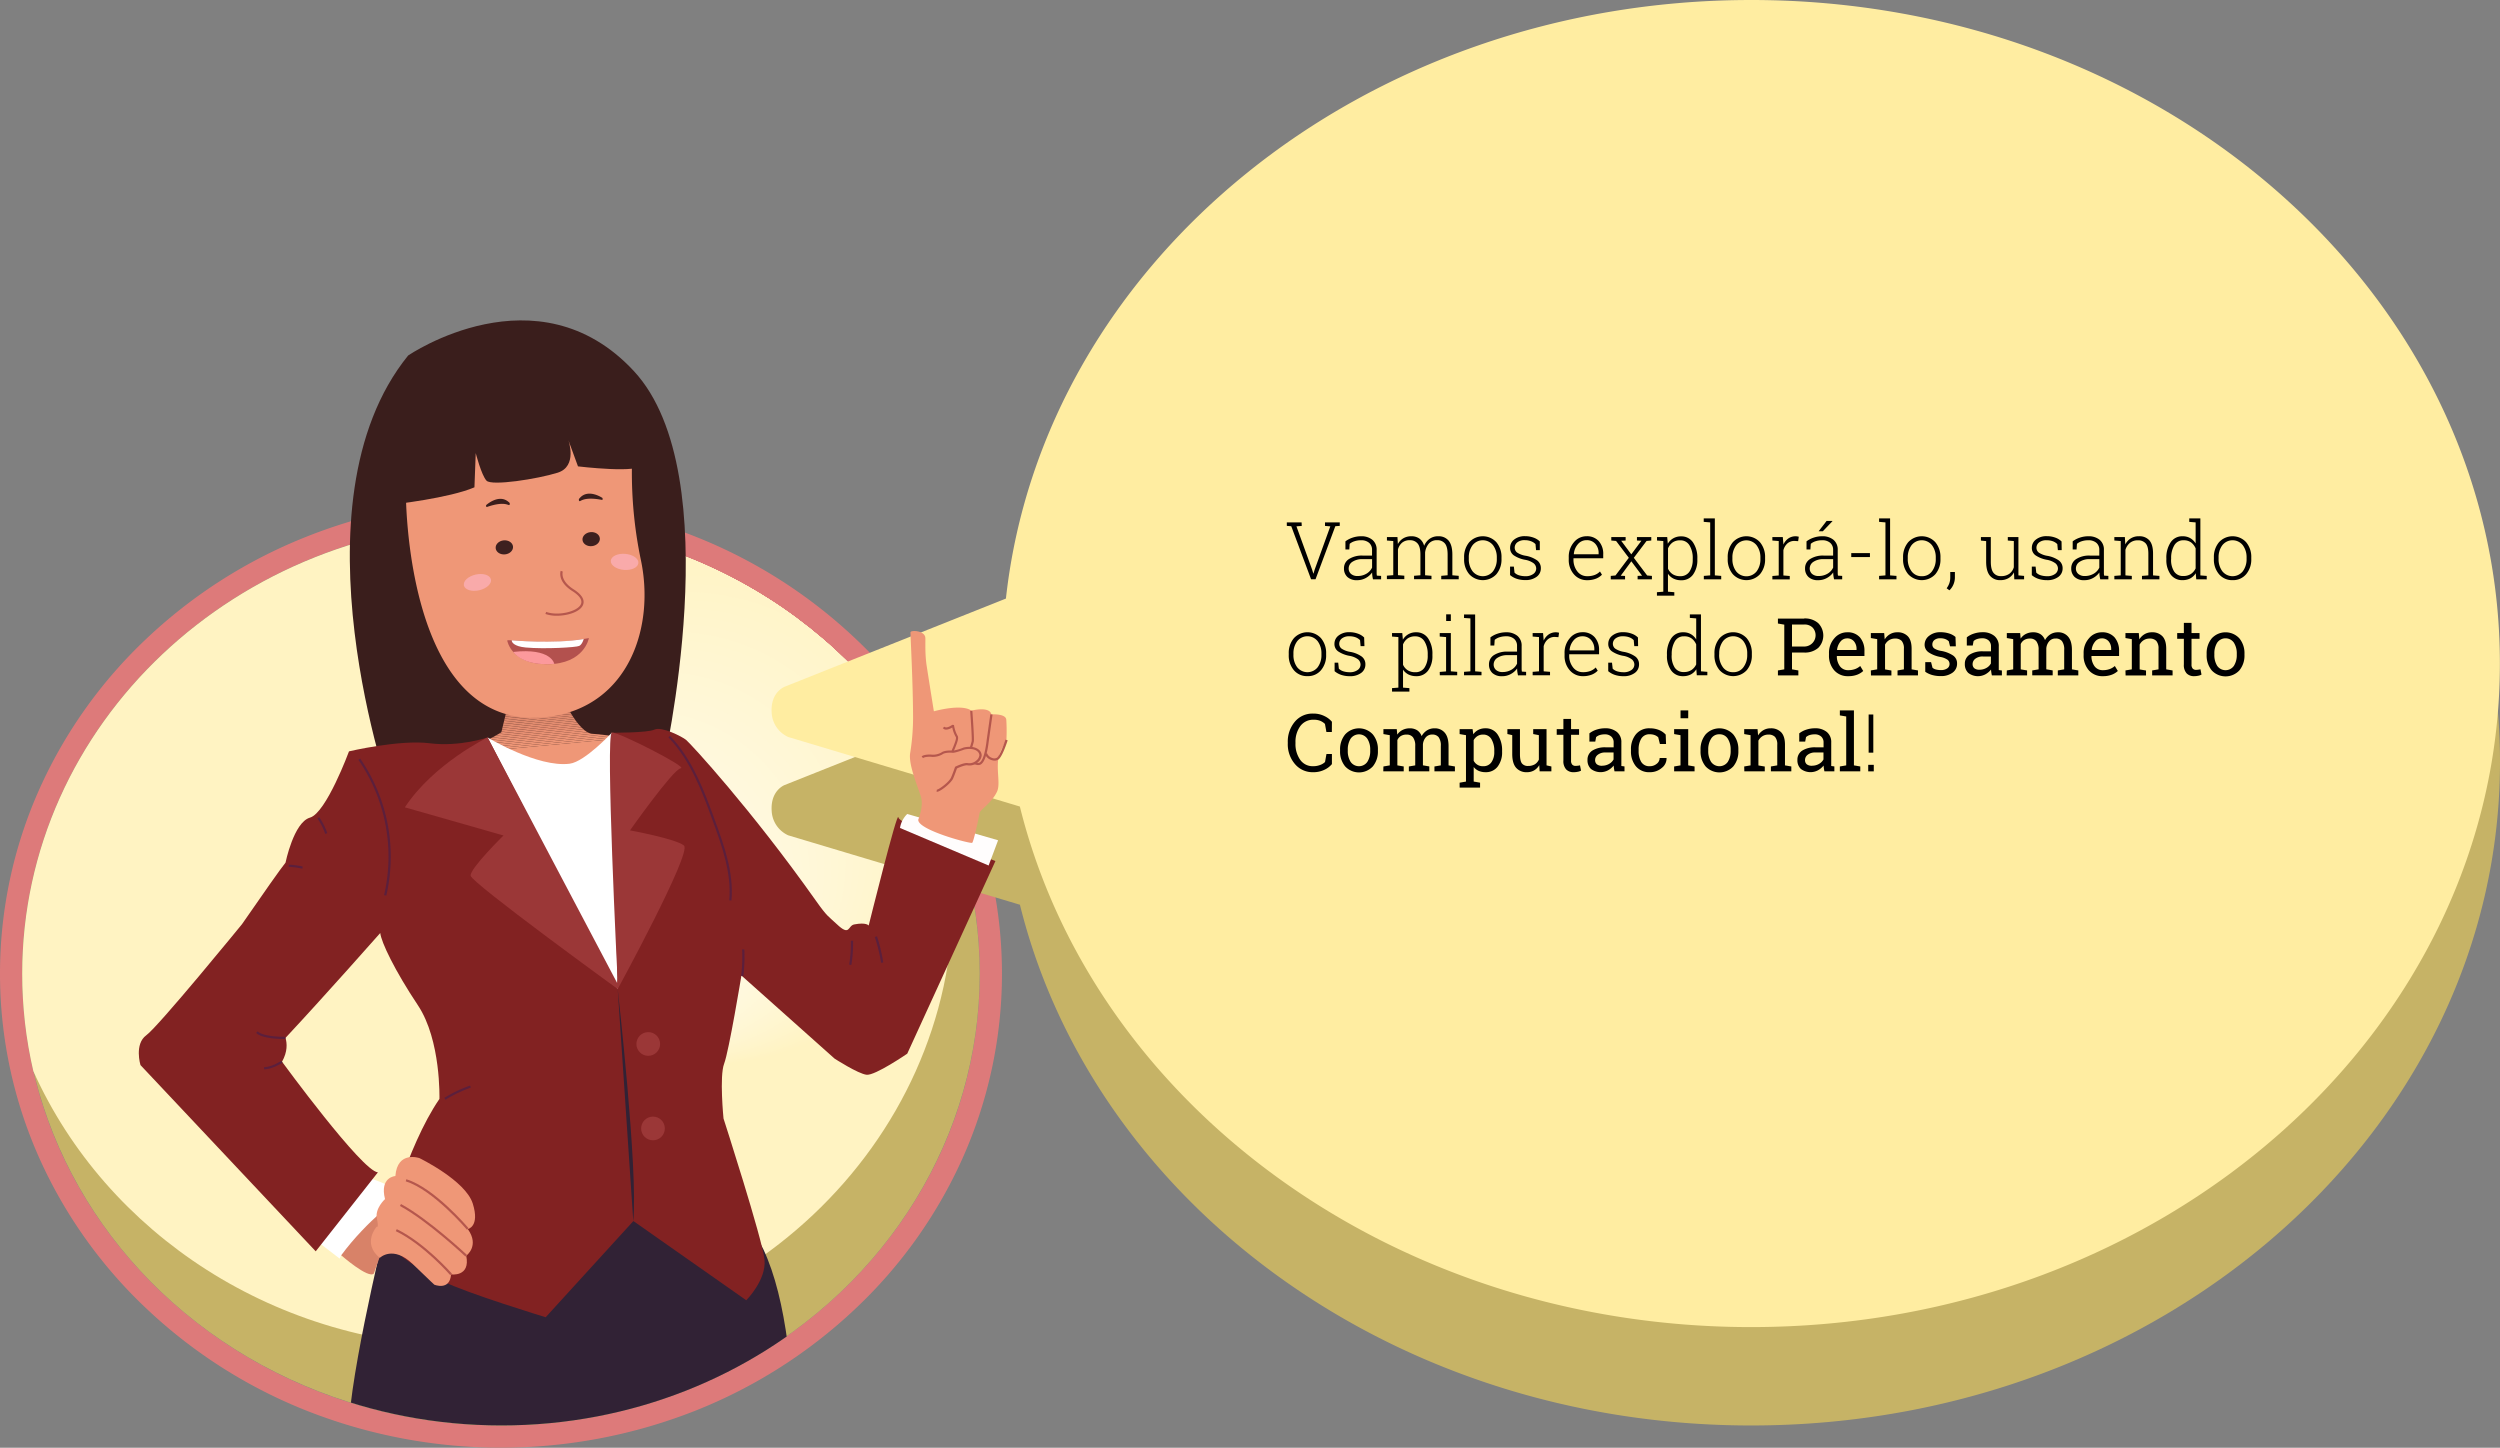 <svg xmlns="http://www.w3.org/2000/svg" xmlns:xlink="http://www.w3.org/1999/xlink" viewBox="0 0 1124.64 651.26"><rect x="0" y="0" width="1124.64" height="651.26" fill="#808080" stroke="none"/><defs><style>.cls-1{fill:none;}.cls-2{clip-path:url(#clip-path);}.cls-3{fill:#312235;}.cls-4{fill:#ce7061;}.cls-5{fill:#dd7a7a;}.cls-6{fill:#c6b366;}.cls-7{clip-path:url(#clip-path-2);}.cls-8{fill:#fff3c2;}.cls-9{fill:#fff3c3;}.cls-10{fill:#fff3c4;}.cls-11{fill:#fff4c5;}.cls-12{fill:#fff4c6;}.cls-13{fill:#fff4c7;}.cls-14{fill:#fff4c8;}.cls-15{fill:#fff4c9;}.cls-16{fill:#fff5ca;}.cls-17{fill:#fff5cb;}.cls-18{fill:#fff5cc;}.cls-19{fill:#fff5cd;}.cls-20{fill:#fff5ce;}.cls-21{fill:#fff6cf;}.cls-22{fill:#fff6d0;}.cls-23{fill:#fff6d1;}.cls-24{fill:#fff6d2;}.cls-25{fill:#fff6d3;}.cls-26{fill:#fff7d4;}.cls-27{fill:#fff7d5;}.cls-28{fill:#fff7d6;}.cls-29{fill:#fff7d7;}.cls-30{fill:#fff7d8;}.cls-31{fill:#fff8d9;}.cls-32{fill:#fff8da;}.cls-33{fill:#fff8db;}.cls-34{fill:#fff8dc;}.cls-35{fill:#fff8dd;}.cls-36{fill:#fff9de;}.cls-37{fill:#fff9df;}.cls-38{fill:#fff9e0;}.cls-39{fill:#fff9e2;}.cls-40{fill:#fff9e3;}.cls-41{fill:#fffae4;}.cls-42{fill:#fffae5;}.cls-43{fill:#fffae6;}.cls-44{fill:#fffae7;}.cls-45{fill:#fffae8;}.cls-46{fill:#fffbe9;}.cls-47{fill:#fffbea;}.cls-48{fill:#fffbeb;}.cls-49{fill:#fffbec;}.cls-50{fill:#fffbed;}.cls-51{fill:#fffcee;}.cls-52{fill:#fffcef;}.cls-53{fill:#fffcf0;}.cls-54{fill:#fffcf1;}.cls-55{fill:#fffcf2;}.cls-56{fill:#fffdf3;}.cls-57{fill:#fffdf4;}.cls-58{fill:#fffdf5;}.cls-59{fill:#fffdf6;}.cls-60{fill:#fffdf7;}.cls-61{fill:#fffef8;}.cls-62{fill:#fffef9;}.cls-63{fill:#fffefa;}.cls-64{fill:#fffefb;}.cls-65{fill:#fffefc;}.cls-66{fill:#fffffd;}.cls-67{fill:#fffffe;}.cls-68{fill:#fff;}.cls-69{fill:#ffeda1;}.cls-70{clip-path:url(#clip-path-3);}.cls-71{fill:#3a1e1c;}.cls-72{clip-path:url(#clip-path-4);}.cls-73{fill:#d88268;}.cls-74{fill:#d98369;}.cls-75{fill:#da8469;}.cls-76{fill:#db856a;}.cls-77{fill:#dc866b;}.cls-78{fill:#dd876b;}.cls-79{fill:#de886c;}.cls-80{fill:#df896d;}.cls-81{fill:#e08a6d;}.cls-82{fill:#e18b6e;}.cls-83{fill:#e28c6f;}.cls-84{fill:#e48d70;}.cls-85{fill:#e58d70;}.cls-86{fill:#e68e71;}.cls-87{fill:#e78f72;}.cls-88{fill:#e89072;}.cls-89{fill:#e99173;}.cls-90{fill:#ea9274;}.cls-91{fill:#eb9374;}.cls-92{fill:#ec9475;}.cls-93{fill:#ed9576;}.cls-94{fill:#ee9676;}.cls-95{fill:#ef9777;}.cls-96{fill:#3d201f;}.cls-97{fill:#b5574d;}.cls-98{fill:#b3514e;}.cls-99{fill:#fc999c;}.cls-100{fill:#f9aaaa;}.cls-101{fill:#822222;}.cls-102{fill:#9b3737;}.cls-103{fill:#5b1f3c;}.cls-104{fill:#fffdfd;}</style><clipPath id="clip-path"><path class="cls-1" d="M540.86-384.19c-10.3-18-97.34-31.5-97.34-31.5S301.2-604.45,232.19-598s-80.25,56.59-80.25,56.59l-32.63,66.55C54-440,10-373.83,10-298,10-185.73,106.43-94.74,225.37-94.74c117.57,0,213.12-88.9,215.32-199.34C473-316.39,548.81-370.32,540.86-384.19Z"/></clipPath><clipPath id="clip-path-2"><path class="cls-1" d="M428.87,402.79a192.51,192.51,0,0,0-5.05-43.86c-32.69-73-109.23-124.15-198.45-124.15C106.43,234.78,10,325.78,10,438a193.16,193.16,0,0,0,5,43.87C47.74,554.84,124.28,606,213.5,606,332.44,606,428.87,515,428.87,402.79Z"/></clipPath><clipPath id="clip-path-3"><path class="cls-1" d="M541.08,351.81c-8.62-15-92-32.76-90.33-32.5,3.75,5-153.08-187.41-218.34-181.34-69,6.43-80.25,56.59-80.25,56.59l-32.63,66.55C54.27,296,10.22,362.17,10.22,438c0,112.25,96.43,203.24,215.37,203.24,117.57,0,213.12-88.9,215.32-199.34C473.26,419.61,549,365.68,541.08,351.81Z"/></clipPath><clipPath id="clip-path-4"><path class="cls-1" d="M227.9,319.63l-2.36,9.78s-19.92,12.9-37.91,11.87c-5.34-.3,67.76,42.8,71.74,43s34.38-50.16,34.38-50.16-20.41-3.73-27.17-4-14.47-18.28-14.47-18.28Z"/></clipPath></defs><title>M3-fala3</title><g id="Camada_5" data-name="Camada 5"><g class="cls-2"><path class="cls-3" d="M189.7,293.79s-6.77,14.38-4.3,22.7,17.23,13.73,17.23,13.73,37.07,22.44,68.87,18.45,21.38-11,21.38-11l-55.79-45.94Z"/><path class="cls-3" d="M297.71,290.25s-5.18,10.44-3,17.43,15.57,10.15,15.57,10.15l10.35.39,104,5.36s7.43-21.13-51.76-33.44S297.71,290.25,297.71,290.25Z"/><path class="cls-4" d="M202,32.44l2.37,26.31s-29.12,70.66-9.27,203l-6,40.43S213.13,313.4,230.5,318a72.35,72.35,0,0,0,32,1.2s-39.64-43.48-45.34-49.63L266.82,29.2S238.33-28.3,202,32.44Z"/><path class="cls-4" d="M284.3,30.63s-25.76,70.54,15.46,204.69c0,0,5.91,55.23-2.05,54.93s81.06,6.76,86.9,7-44.4-20.8-48.8-31.06S329.52,65,335.48,47.71a234.2,234.2,0,0,0,8.72-34.22S289.21,19.91,284.3,30.63Z"/><path class="cls-3" d="M172.41-180.28s-17.61,72.57-15.63,92.45,4.68,52.17,34,145.94c0,0,78.25,32.39,150.2-.8,0,0,6.29-1.86,10.91-43.82S364.32-129.1,343.18-174,172.41-180.28,172.41-180.28Z"/></g><path class="cls-5" d="M225.37,234.78c119,0,215.37,91,215.37,203.24S344.32,641.26,225.37,641.26,10,550.27,10,438s96.42-203.24,215.37-203.24m0-10a235.1,235.1,0,0,0-87.54,16.69A225.72,225.72,0,0,0,66.22,287,212.37,212.37,0,0,0,17.8,354.82a203.34,203.34,0,0,0,0,166.4A212.3,212.3,0,0,0,66.22,589a225.89,225.89,0,0,0,71.61,45.57,238.05,238.05,0,0,0,175.08,0A225.94,225.94,0,0,0,384.53,589a212.12,212.12,0,0,0,48.41-67.79,203.34,203.34,0,0,0,0-166.4A212.19,212.19,0,0,0,384.53,287a225.76,225.76,0,0,0-71.62-45.57,235.1,235.1,0,0,0-87.54-16.69Z"/><ellipse class="cls-6" cx="225.37" cy="438.02" rx="215.37" ry="203.24"/><g class="cls-7"><rect class="cls-8" x="10" y="234.78" width="418.87" height="371.24"/><path class="cls-8" d="M429.87,358.41v24.32h5.82a120.91,120.91,0,1,1,0-48.65h-5.82Z"/><circle class="cls-9" cx="316.21" cy="360" r="118.73"/><circle class="cls-10" cx="314.98" cy="361.6" r="116.75"/><circle class="cls-11" cx="313.75" cy="363.19" r="114.77"/><circle class="cls-12" cx="312.53" cy="364.78" r="112.79"/><circle class="cls-13" cx="311.3" cy="366.38" r="110.82"/><circle class="cls-14" cx="310.07" cy="367.97" r="108.84"/><circle class="cls-15" cx="308.85" cy="369.57" r="106.86"/><circle class="cls-16" cx="307.62" cy="371.16" r="104.88"/><circle class="cls-17" cx="306.39" cy="372.76" r="102.9"/><circle class="cls-18" cx="305.17" cy="374.35" r="100.92"/><circle class="cls-19" cx="303.94" cy="375.95" r="98.94"/><circle class="cls-20" cx="302.71" cy="377.54" r="96.96"/><circle class="cls-21" cx="301.48" cy="379.13" r="94.98"/><circle class="cls-22" cx="300.26" cy="380.73" r="93.01"/><circle class="cls-23" cx="299.03" cy="382.32" r="91.03"/><circle class="cls-24" cx="297.8" cy="383.92" r="89.05"/><circle class="cls-25" cx="296.58" cy="385.51" r="87.07"/><circle class="cls-26" cx="295.35" cy="387.11" r="85.09"/><circle class="cls-27" cx="294.12" cy="388.7" r="83.11"/><circle class="cls-28" cx="292.9" cy="390.3" r="81.13"/><circle class="cls-29" cx="291.67" cy="391.89" r="79.15"/><circle class="cls-30" cx="290.44" cy="393.48" r="77.18"/><circle class="cls-31" cx="289.22" cy="395.08" r="75.2"/><circle class="cls-32" cx="287.99" cy="396.67" r="73.22"/><circle class="cls-33" cx="286.76" cy="398.27" r="71.24"/><circle class="cls-34" cx="285.54" cy="399.86" r="69.26"/><circle class="cls-35" cx="284.31" cy="401.46" r="67.28"/><circle class="cls-36" cx="283.08" cy="403.05" r="65.3"/><circle class="cls-37" cx="281.85" cy="404.64" r="63.32"/><circle class="cls-38" cx="280.63" cy="406.24" r="61.34"/><circle class="cls-39" cx="279.4" cy="407.83" r="59.37"/><circle class="cls-40" cx="278.17" cy="409.43" r="57.39"/><circle class="cls-41" cx="276.95" cy="411.02" r="55.41"/><circle class="cls-42" cx="275.72" cy="412.62" r="53.43"/><circle class="cls-43" cx="274.49" cy="414.21" r="51.45"/><circle class="cls-44" cx="273.27" cy="415.81" r="49.47"/><circle class="cls-45" cx="272.04" cy="417.4" r="47.49"/><circle class="cls-46" cx="270.81" cy="418.99" r="45.51"/><circle class="cls-47" cx="269.59" cy="420.59" r="43.53"/><circle class="cls-48" cx="268.36" cy="422.18" r="41.56"/><circle class="cls-49" cx="267.13" cy="423.78" r="39.58"/><circle class="cls-50" cx="265.9" cy="425.37" r="37.6"/><circle class="cls-51" cx="264.68" cy="426.97" r="35.62"/><circle class="cls-52" cx="263.45" cy="428.56" r="33.64"/><circle class="cls-53" cx="262.22" cy="430.16" r="31.66"/><circle class="cls-54" cx="261" cy="431.75" r="29.68"/><circle class="cls-55" cx="259.77" cy="433.34" r="27.7"/><circle class="cls-56" cx="258.54" cy="434.94" r="25.73"/><circle class="cls-57" cx="257.32" cy="436.53" r="23.75"/><circle class="cls-58" cx="256.09" cy="438.13" r="21.77"/><circle class="cls-59" cx="254.86" cy="439.72" r="19.79"/><circle class="cls-60" cx="253.64" cy="441.32" r="17.81"/><circle class="cls-61" cx="252.41" cy="442.91" r="15.83"/><circle class="cls-62" cx="251.18" cy="444.51" r="13.85"/><circle class="cls-63" cx="249.96" cy="446.1" r="11.87"/><circle class="cls-64" cx="248.73" cy="447.69" r="9.89"/><circle class="cls-65" cx="247.5" cy="449.29" r="7.92"/><circle class="cls-66" cx="246.27" cy="450.88" r="5.94"/><circle class="cls-67" cx="245.05" cy="452.48" r="3.96"/><circle class="cls-68" cx="243.82" cy="454.07" r="1.98"/></g><path class="cls-6" d="M787.8,44.22c-174.89,0-318.64,118.13-335.23,269.27L353,353.14s-6.51,2.41-5.85,11.74a12.7,12.7,0,0,0,7.43,10.89L458.82,407C492,541,626.68,641.26,787.8,641.26c186,0,336.84-133.65,336.84-298.52S973.83,44.22,787.8,44.22Z"/><path class="cls-69" d="M787.75,0C612.85,0,469.11,118.13,452.52,269.27L353,308.92s-6.51,2.41-5.86,11.74a12.7,12.7,0,0,0,7.44,10.88l104.21,31.28C492,496.78,626.63,597,787.75,597c186,0,336.84-133.65,336.84-298.52S973.78,0,787.75,0Z"/><g class="cls-70"><path class="cls-68" d="M153.5,564.7s24.48-21.86,24.48-27-14.34-8.35-14.34-8.35l-20.42,29.5,9.58,7.33Z"/><path class="cls-71" d="M176.16,358.82S129.27,227,183.61,159.92c0,0,58.1-39.81,101.53,7s13,178.54,13,178.54Z"/><g class="cls-72"><polygon class="cls-73" points="293.69 311.8 293.71 312.12 182.29 322.49 182.29 311.8 293.69 311.8"/><polygon class="cls-73" points="293.71 312.12 293.75 312.49 293.75 312.93 182.29 323.3 182.29 322.49 293.71 312.12"/><polygon class="cls-74" points="293.75 313.74 182.29 324.11 182.29 323.3 293.75 312.93 293.75 313.74"/><polygon class="cls-75" points="293.75 314.55 182.29 324.93 182.29 324.11 293.75 313.74 293.75 314.55"/><polygon class="cls-76" points="293.75 315.37 182.29 325.74 182.29 324.93 293.75 314.55 293.75 315.37"/><polygon class="cls-77" points="293.75 316.18 182.29 326.55 182.29 325.74 293.75 315.37 293.75 316.18"/><polygon class="cls-78" points="293.75 316.99 182.29 327.37 182.29 326.55 293.75 316.18 293.75 316.99"/><polygon class="cls-79" points="293.75 317.81 182.29 328.18 182.29 327.37 293.75 316.99 293.75 317.81"/><polygon class="cls-80" points="293.75 318.62 182.29 328.99 182.29 328.18 293.75 317.81 293.75 318.62"/><polygon class="cls-81" points="293.75 319.43 182.29 329.81 182.29 328.99 293.75 318.62 293.75 319.43"/><polygon class="cls-82" points="293.75 320.24 182.29 330.62 182.29 329.81 293.75 319.43 293.75 320.24"/><polygon class="cls-83" points="293.75 321.06 182.29 331.43 182.29 330.62 293.75 320.24 293.75 321.06"/><polygon class="cls-84" points="293.75 321.87 182.29 332.24 182.29 331.43 293.75 321.06 293.75 321.87"/><polygon class="cls-85" points="293.75 322.68 182.29 333.06 182.29 332.24 293.75 321.87 293.75 322.68"/><polygon class="cls-86" points="293.75 323.5 182.29 333.87 182.29 333.06 293.75 322.68 293.75 323.5"/><polygon class="cls-87" points="293.75 324.31 182.29 334.68 182.29 333.87 293.75 323.5 293.75 324.31"/><polygon class="cls-88" points="293.75 325.12 182.29 335.5 182.29 334.68 293.75 324.31 293.75 325.12"/><polygon class="cls-89" points="293.75 325.94 182.29 336.31 182.29 335.5 293.75 325.12 293.75 325.94"/><polygon class="cls-90" points="293.75 326.75 182.29 337.12 182.29 336.31 293.75 325.94 293.75 326.75"/><polygon class="cls-91" points="293.75 327.56 182.29 337.94 182.29 337.12 293.75 326.75 293.75 327.56"/><polygon class="cls-92" points="293.75 328.38 182.29 338.75 182.29 337.94 293.75 327.56 293.75 328.38"/><polygon class="cls-93" points="293.75 329.19 182.29 339.56 182.29 338.75 293.75 328.38 293.75 329.19"/><polygon class="cls-94" points="293.75 330 182.29 340.38 182.29 339.56 293.75 329.19 293.75 330"/><polygon class="cls-95" points="293.75 330.82 182.29 341.19 182.29 340.38 293.75 330 293.75 330.82"/><polygon class="cls-95" points="184.32 384.38 182.29 362.56 182.29 341.19 293.75 330.82 293.75 384.38 184.32 384.38"/></g><path class="cls-95" d="M182.57,220.71s-.88,110.78,64.76,101.68c35.49-4.92,47.51-40.41,40.88-70.92a191.55,191.55,0,0,1-3.79-46.76s-4.08-29.37-38.7-20.31-49.64,5.72-49.64,5.72S180.51,193.3,182.57,220.71Z"/><path class="cls-71" d="M177,226.89s25.09-2.78,36.43-7.67l.58-15.39s2.55,9.93,4.85,12.4,22.88-.73,32-3.58,4.81-14.7,4.81-14.7l4.34,11.85s28.57,3.45,28.73-.93-3.86-24.71-12.21-28.74-73.88-4.44-83.08,4.1S177.5,214.69,177,226.89Z"/><ellipse class="cls-96" cx="265.92" cy="242.56" rx="3.92" ry="3.17" transform="translate(-22.23 26.88) rotate(-5.56)"/><ellipse class="cls-96" cx="226.86" cy="246.26" rx="3.92" ry="3.17" transform="translate(-22.77 23.12) rotate(-5.56)"/><path class="cls-97" d="M250.52,277a15.34,15.34,0,0,1-5.17-.8l.35-.94c5.16,1.91,13.88,0,15.56-3.34,1.13-2.27-1.43-4.53-3.78-6-6.89-4.38-5.32-8.94-5.25-9.13l.94.34c0,.16-1.33,4,4.84,7.95,4.89,3.1,4.95,5.68,4.15,7.31C260.69,275.31,255.34,277,250.52,277Z"/><path class="cls-98" d="M264.92,287.05c-18.37,3.57-37.46.15-36.73,1.15,0,0,1.77,10.68,18,10.61C262.94,298.73,264.92,287.05,264.92,287.05Z"/><path class="cls-68" d="M219.35,331.75s22.52,13.66,36.94,11.81c6.84-.88,19-14,19-14l13,129.73-49.8,2.24Z"/><path class="cls-3" d="M172.63,555.72S155,628.29,157,648.17s4.67,52.17,34,145.94c0,0,78.26,32.39,150.2-.8,0,0,6.29-1.86,10.91-43.82S364.54,606.9,343.4,562,172.63,555.72,172.63,555.72Z"/><path class="cls-71" d="M271,224s-6.44-4.41-10.23.1a.9.9,0,0,0-.21,1.24c.5.72,1.31-2.15,10.2-.47C270.78,224.88,271.34,225,271,224Z"/><path class="cls-71" d="M218.7,227.22s5.76-5.29,10.14-1.36a.89.89,0,0,1,.39,1.2c-.4.78-1.61-1.94-10.16,1C219.07,228,218.52,228.24,218.7,227.22Z"/><path class="cls-68" d="M262.59,287.47s-.64,2.4-2,3.09-15.62,1.5-24.11.72c-5.38-.5-6.4-2.5-6.25-3.23C230.25,288.05,249.06,289.75,262.59,287.47Z"/><path class="cls-99" d="M249.35,298.64s-1.22-7.27-18.49-5.37C230.86,293.27,235,299.91,249.35,298.64Z"/><ellipse class="cls-100" cx="280.98" cy="252.77" rx="3.62" ry="6.23" transform="translate(5.76 511.8) rotate(-85.24)"/><ellipse class="cls-100" cx="214.76" cy="262.02" rx="6.23" ry="3.62" transform="translate(-52.56 53.89) rotate(-12.76)"/><path class="cls-101" d="M333.53,438.84l41.91,37.38s10.59,6.85,14.42,7.27S408.13,474,408.13,474l39.67-86.66s-43.31-16.06-43.67-19.67-13.35,48.69-13.35,48.69-1-1.57-6.5-.5c-3,.58-1.8,5.6-7.86-.14-3.75-3.54-4.15-3.13-9.37-10.51-29.22-41.33-56.53-70.83-58.39-72.35s-11-6.17-14.23-4.65-19.18,1.41-19.18,1.41L277.88,445,219.35,331.75s-12.56,4.33-26.08,2.61S157,338,157,338s-10.23,27.71-17.55,29.81-11,20.25-11,20.25c-2.17,2.65-10.18,14.08-19.61,27.72h0s-37.48,45.93-43,49.91-2.65,13.44-2.65,13.44l78.84,83.79L170,527.39c-7.13-.5-43.13-49.77-43.13-49.77,2.54-4.53,2.3-8.26,1.56-10.72,17.3-18.49,42.63-47.18,42.63-47.18.41,4.06,6.47,16.8,16.94,32.51s9.68,42.14,9.68,42.14c-14.94,21.68-25,61.35-25,61.35s1,7.92,26.28,20.54c11,5.51,46.51,16.31,46.51,16.31l39.46-43.28,50.78,35.64s9.12-9.13,8.21-18.27-18.44-63.5-18.44-63.5-1.89-19,.28-24.66S333.53,438.84,333.53,438.84Z"/><path class="cls-73" d="M153.5,564.7s12.2,10.7,14.68,8.23l12.43-35.19S165,549,153.5,564.7Z"/><path class="cls-95" d="M170.85,565.87s5.9-5.86,14.86,2.8,9.68,9.26,9.68,9.26,7,2.88,7.52-4.63c0,0,8.8,1.29,6.83-8.39,0,0,6.13-4.42.71-12,0,0,5.5-1.06,2.23-11.47s-24-20.46-24-20.46-9.94-3.49-10.82,8.07c0,0-7.16.38-4.66,10.38,0,0-4.65,4.2-3.65,8.77s-.11,3.66-.11,3.66S162.76,559.29,170.85,565.87Z"/><path class="cls-97" d="M202.53,573.63c-.11-.14-11.87-13.67-24.48-19.79l.44-.9c12.8,6.21,24.68,19.9,24.8,20Z"/><path class="cls-97" d="M209.39,565.27c-.17-.16-17.14-16.1-29.48-22.75l.48-.88c12.45,6.72,29.52,22.74,29.69,22.9Z"/><path class="cls-97" d="M210.06,553.19c-.15-.18-15.21-17.9-27.54-21.76l.29-.95c12.61,3.94,27.39,21.33,28,22.07Z"/><path class="cls-102" d="M219.35,331.75s-24.15,11.65-37.22,31.43l44.37,12.67s-15.11,14.86-14.79,18.07,66.17,51,66.17,51,33.54-61.51,29.81-64.56-24.28-6.81-24.28-6.81,19.47-27.61,22.86-27.95-28-16.36-31-16.05,2.51,110.28,2.51,110.28l-.15,2.38Z"/><path class="cls-3" d="M277.88,445s9.26,81.81,7,104.33"/><circle class="cls-102" cx="291.62" cy="469.64" r="5.33"/><circle class="cls-102" cx="293.75" cy="507.64" r="5.33"/><path class="cls-103" d="M173.78,402.91l-1-.24a76.65,76.65,0,0,0-11.56-60.85l.82-.57A77.65,77.65,0,0,1,173.78,402.91Z"/><path class="cls-103" d="M329.06,405.1l-1-.09c1.1-12.3-3.36-24.58-7.3-35.41-4.66-12.82-9.95-27.35-20.07-37.88l.72-.69c10.27,10.68,15.59,25.32,20.29,38.23C325.67,380.19,330.18,392.58,329.06,405.1Z"/><path class="cls-103" d="M146.29,375.14a27.4,27.4,0,0,0-3.49-6.94l.82-.57a28.39,28.39,0,0,1,3.62,7.19Z"/><path class="cls-103" d="M136,390.8a34.62,34.62,0,0,0-6.08-.84l0-1a36.56,36.56,0,0,1,6.25.85Z"/><path class="cls-103" d="M334.41,439.12l-1-.12a74.15,74.15,0,0,0,.44-11.92l1,0A73.89,73.89,0,0,1,334.41,439.12Z"/><path class="cls-103" d="M396.36,433.11a73.8,73.8,0,0,0-2.84-11.6l1-.31A74,74,0,0,1,397.34,433Z"/><path class="cls-103" d="M383,434.09l-1-.15a59.23,59.23,0,0,0,.76-10.74l1,0A60.39,60.39,0,0,1,383,434.09Z"/><path class="cls-103" d="M200.39,494.73l-.53-.85a60,60,0,0,1,11.6-5.54l.33.94A59.09,59.09,0,0,0,200.39,494.73Z"/><path class="cls-103" d="M127.74,467.41c-2.32,0-10-.2-12.54-2.75l.71-.71c2.65,2.65,12.36,2.45,12.46,2.45l0,1Z"/><path class="cls-103" d="M118.8,481.06v-1c3.44,0,7.7-2.83,7.74-2.86l.56.83C126.91,478.16,122.54,481.06,118.8,481.06Z"/><path class="cls-104" d="M404.87,372.47a11.23,11.23,0,0,1,3.26-6.3L449,378l-4.26,11.35Z"/><path class="cls-95" d="M413.1,368.67s2.55-5.88,1.16-10.37-5.57-14.17-4.84-19.36a101.16,101.16,0,0,0,1.33-15.6c0-16-1.25-38.25-1.16-38.92.14-1,6.38-.85,6.68,2.46.12,1.26-.27,7.05.61,12.71,1.43,9.25,3.23,20.4,3.23,20.4s12.36-3.55,16.86-.31c0,0,8.21-2.12,9,1.69,0,0,6.59-.47,6.72,2.47a76.37,76.37,0,0,1,.05,9c-.07.53-3.31,5.76-3.68,8.66-.74,5.81,1,11.35-.56,14.66-2.34,5-7.64,8.17-7.83,9.53s-2.62,12.93-3.33,13.46S412.45,373.28,413.1,368.67Z"/><path class="cls-97" d="M431,344.62l-.38,0c-1.67-.14-3.4-1.31-3.24-4.18a17.18,17.18,0,0,1,1.35-4.27c.65-1.63,1.64-4.1,1.24-4.64a13.19,13.19,0,0,1-1.58-4.26c-1.17.7-3.23,1.63-4.27.23l.8-.6c.62.84,2.5-.14,3.5-.85l.71.1.06.09,0,.13a14.13,14.13,0,0,0,1.55,4.56c.74,1-.12,3.13-1.11,5.62a16.75,16.75,0,0,0-1.28,4c-.15,2.63,1.58,3.06,2.32,3.13a3.85,3.85,0,0,0,4.13-3.17,18.17,18.17,0,0,1,.85-2.57,32.9,32.9,0,0,0,1.46-4.53c.18-1.31-.43-10.27-.68-13.62l1-.07c0,.49.9,12.15.67,13.83a33.13,33.13,0,0,1-1.51,4.74c-.36,1-.77,2.09-.8,2.33A4.81,4.81,0,0,1,431,344.62Z"/><path class="cls-97" d="M440.13,344.18l-.3,0a6.62,6.62,0,0,1-4.95-3.46l.91-.42a5.59,5.59,0,0,0,4.18,2.89,1.2,1.2,0,0,0,.88-.26c1.28-1,2.28-4.2,2.95-9.54l.05-.43,1.65-11.64,1,.14-1.7,12.05c-.26,2.1-1.06,8.47-3.33,10.21A2.17,2.17,0,0,1,440.13,344.18Z"/><path class="cls-97" d="M447.39,342.16a4.36,4.36,0,0,1-1.46-.27,4.46,4.46,0,0,1-2.89-2.82l1-.23a3.56,3.56,0,0,0,2.26,2.11,2.43,2.43,0,0,0,2.26-.13c1.28-1,3.14-6.17,3.75-8.1l1,.31c-.24.74-2.34,7.26-4.11,8.59A2.86,2.86,0,0,1,447.39,342.16Z"/><path class="cls-95" d="M421.38,355.71c1.12.16,5.94-3.58,6.86-5.66s1.8-4.73,1.8-4.73,3.7-1.81,5.2-1.54c3.17.58,5.87-2.24,5.84-4,0-2-2.6-4.12-7.44-3,0,0-4.18,1.57-5.11,1.44s-3.64-.13-4.77.72a8.14,8.14,0,0,1-4.51,1.13c-.93-.13-3.36-.13-4.39.64"/><path class="cls-97" d="M421.43,356.21h-.12l.14-1c.79.06,5.42-3.32,6.34-5.37s1.77-4.66,1.78-4.69l.06-.2.19-.09c.39-.19,3.9-1.88,5.51-1.58a4.65,4.65,0,0,0,3.84-1.13,3.58,3.58,0,0,0,1.41-2.38,2.44,2.44,0,0,0-1-1.85c-1.26-1-3.38-1.26-5.8-.72-.65.25-4.29,1.59-5.29,1.45s-3.49-.07-4.4.62a8.56,8.56,0,0,1-4.88,1.22c-1-.14-3.19-.08-4,.55l-.6-.8c1.18-.89,3.76-.88,4.76-.74a7.75,7.75,0,0,0,4.14-1c1.31-1,4.23-.94,5.14-.81a21.68,21.68,0,0,0,4.86-1.42c3.8-.85,5.83.2,6.71.89a3.48,3.48,0,0,1,1.41,2.62,4.48,4.48,0,0,1-1.76,3.17,5.68,5.68,0,0,1-4.67,1.34c-.93-.16-3.3.74-4.7,1.41-.23.66-1,2.83-1.75,4.58C427.76,352.35,423,356.21,421.43,356.21Z"/></g><path d="M585.6,236.59l-2.39.19,7.07,19.51.51,1.71h.1l.51-1.71,7.05-19.51-2.39-.19V235h6.64v1.57l-2,.15-8.9,23.88h-2l-8.92-23.88-2-.15V235h6.64Z"/><path d="M617.65,260.62a14.69,14.69,0,0,1-.3-1.67,11.32,11.32,0,0,1-.09-1.43,8.37,8.37,0,0,1-2.81,2.48,7.94,7.94,0,0,1-4,1,6.06,6.06,0,0,1-4.32-1.44,5.1,5.1,0,0,1-1.53-3.9,4.81,4.81,0,0,1,2.26-4.18,10.82,10.82,0,0,1,6.16-1.55h4.2V247.4a4.06,4.06,0,0,0-1.31-3.2,5.32,5.32,0,0,0-3.67-1.16,9.17,9.17,0,0,0-2.89.43,6.35,6.35,0,0,0-2.19,1.17l-.17,2.55h-1.74l0-3.66a10.79,10.79,0,0,1,3.15-1.65,12,12,0,0,1,3.91-.64,7.65,7.65,0,0,1,5.06,1.6,5.65,5.65,0,0,1,1.92,4.59v9.35c0,.39,0,.76,0,1.12a7.18,7.18,0,0,0,.11,1.05l1.9.12v1.55Zm-6.93-1.5a7.63,7.63,0,0,0,4-1.05,6.28,6.28,0,0,0,2.52-2.73v-3.81H613a7.94,7.94,0,0,0-4.58,1.18,3.54,3.54,0,0,0-1.71,3,3.14,3.14,0,0,0,1.06,2.47A4.26,4.26,0,0,0,610.72,259.12Z"/><path d="M623.92,243.16V241.6h4.73l.19,3.14a6.7,6.7,0,0,1,2.45-2.58,6.94,6.94,0,0,1,3.63-.92,6,6,0,0,1,3.64,1.07,5.83,5.83,0,0,1,2.09,3.24,7.37,7.37,0,0,1,2.46-3.15,6.41,6.41,0,0,1,3.87-1.16,5.76,5.76,0,0,1,4.71,2c1.1,1.34,1.66,3.43,1.66,6.25v9.3l2.86.25v1.55h-7.86v-1.55l2.87-.25v-9.33c0-2.35-.41-4-1.24-5a4.33,4.33,0,0,0-3.45-1.45,4.67,4.67,0,0,0-3.79,1.57,7.53,7.53,0,0,0-1.65,4c0,.09,0,.18,0,.26a2.92,2.92,0,0,1,0,.32v9.63l2.87.23v1.55h-7.84v-1.55l2.86-.23v-9.35q0-3.45-1.25-4.93a4.3,4.3,0,0,0-3.46-1.49,5.23,5.23,0,0,0-3.56,1.14,6,6,0,0,0-1.83,3v11.58l2.86.23v1.55h-7.84v-1.55l2.87-.23V243.39Z"/><path d="M658.64,250.82a10.21,10.21,0,0,1,2.3-6.89,8.28,8.28,0,0,1,12.22,0,10.26,10.26,0,0,1,2.3,6.89v.58a10.26,10.26,0,0,1-2.29,6.9,8.32,8.32,0,0,1-12.23,0,10.16,10.16,0,0,1-2.3-6.9Zm2.11.58a9,9,0,0,0,1.67,5.56,5.89,5.89,0,0,0,9.26,0,9.08,9.08,0,0,0,1.67-5.56v-.58a9,9,0,0,0-1.68-5.52,5.86,5.86,0,0,0-9.25,0,9,9,0,0,0-1.67,5.52Z"/><path d="M692.69,247.47H691l-.24-2.69a5.49,5.49,0,0,0-2-1.29A7.85,7.85,0,0,0,686,243a5.18,5.18,0,0,0-3.45,1,3,3,0,0,0-1.15,2.33,2.77,2.77,0,0,0,1,2.18,9.64,9.64,0,0,0,4,1.51,12.84,12.84,0,0,1,5.08,2.07,4.27,4.27,0,0,1,1.68,3.56,4.61,4.61,0,0,1-1.92,3.84,8.18,8.18,0,0,1-5.09,1.46,11.91,11.91,0,0,1-3.84-.58,9.1,9.1,0,0,1-3-1.67V254.9h1.71l.3,2.71a4.88,4.88,0,0,0,2.13,1.22,9.63,9.63,0,0,0,2.7.38,5.81,5.81,0,0,0,3.6-1,3,3,0,0,0,1.32-2.43,3.09,3.09,0,0,0-1.1-2.34,9,9,0,0,0-4-1.63,13.46,13.46,0,0,1-5-2,4,4,0,0,1-1.64-3.42,4.58,4.58,0,0,1,1.84-3.68,7.5,7.5,0,0,1,4.87-1.51,10.92,10.92,0,0,1,3.83.65,7.62,7.62,0,0,1,2.82,1.73Z"/><path d="M714,261a7.63,7.63,0,0,1-5.94-2.62,9.65,9.65,0,0,1-2.35-6.69v-1a10,10,0,0,1,2.34-6.77,7.29,7.29,0,0,1,5.67-2.69,7,7,0,0,1,5.5,2.22,8.45,8.45,0,0,1,2,5.91v1.79H707.84v.51a8.42,8.42,0,0,0,1.71,5.37,5.44,5.44,0,0,0,4.49,2.17,9,9,0,0,0,3.34-.55,6.57,6.57,0,0,0,2.38-1.56l.89,1.44a7.55,7.55,0,0,1-2.7,1.79A10.63,10.63,0,0,1,714,261ZM713.76,243a5,5,0,0,0-3.91,1.78,7.61,7.61,0,0,0-1.85,4.47l0,.09h11.15v-.52a6.08,6.08,0,0,0-1.46-4.15A5,5,0,0,0,713.76,243Z"/><path d="M724.61,259.07l2.12-.19,6-7.95L727,243.35l-2.15-.19V241.6h6.45v1.56l-2,.11,4.54,6.1,4.55-6.12-2-.09V241.6h6.45v1.56l-2.13.19-5.73,7.58,6,7.95,2.14.19v1.55h-6.43v-1.55l2-.09-4.83-6.47L729.09,259l1.95.09v1.55h-6.43Z"/><path d="M745.42,243.16V241.6H750l.27,3a6.71,6.71,0,0,1,2.47-2.44,6.88,6.88,0,0,1,3.52-.87,6.21,6.21,0,0,1,5.36,2.74,12.36,12.36,0,0,1,1.94,7.28v.37a11,11,0,0,1-1.94,6.81,6.3,6.3,0,0,1-5.32,2.54,7.63,7.63,0,0,1-3.51-.76,6.4,6.4,0,0,1-2.45-2.17v8.08l2.86.23v1.57h-7.82v-1.57l2.87-.23V243.39Zm16.07,8.1a10.9,10.9,0,0,0-1.44-5.9,4.69,4.69,0,0,0-4.22-2.29,5.6,5.6,0,0,0-3.46,1,6.23,6.23,0,0,0-2,2.63v9.14a5.76,5.76,0,0,0,2.08,2.46,6,6,0,0,0,3.4.9,4.75,4.75,0,0,0,4.19-2.08,9.45,9.45,0,0,0,1.44-5.5Z"/><path d="M766.43,234.76v-1.57h5v25.65l2.87.23v1.55h-7.82v-1.55l2.86-.23V235Z"/><path d="M777.22,250.82a10.26,10.26,0,0,1,2.3-6.89,8.28,8.28,0,0,1,12.22,0,10.26,10.26,0,0,1,2.3,6.89v.58a10.21,10.21,0,0,1-2.29,6.9,8.32,8.32,0,0,1-12.23,0,10.21,10.21,0,0,1-2.3-6.9Zm2.11.58A9.08,9.08,0,0,0,781,257a5.89,5.89,0,0,0,9.26,0,9,9,0,0,0,1.67-5.56v-.58a9,9,0,0,0-1.68-5.52,5.86,5.86,0,0,0-9.25,0,9.11,9.11,0,0,0-1.67,5.52Z"/><path d="M802,241.6l.27,3.16V245a6.66,6.66,0,0,1,2.2-2.75,5.6,5.6,0,0,1,3.32-1,4,4,0,0,1,.78.07,4.69,4.69,0,0,1,.62.13l-.28,2-1.56-.11a4.76,4.76,0,0,0-3.27,1.12,6.15,6.15,0,0,0-1.81,3.06v11.36l2.86.23v1.55h-7.82v-1.55l2.86-.23V243.39l-2.86-.23V241.6H802Z"/><path d="M825.07,260.62c-.14-.65-.24-1.21-.3-1.67a11.32,11.32,0,0,1-.09-1.43,8.37,8.37,0,0,1-2.81,2.48,7.91,7.91,0,0,1-4,1,6.06,6.06,0,0,1-4.32-1.44,5.1,5.1,0,0,1-1.53-3.9,4.79,4.79,0,0,1,2.27-4.18,10.77,10.77,0,0,1,6.15-1.55h4.2V247.4a4.06,4.06,0,0,0-1.31-3.2,5.29,5.29,0,0,0-3.66-1.16,9.19,9.19,0,0,0-2.9.43,6.21,6.21,0,0,0-2.18,1.17l-.18,2.55h-1.74l0-3.66a10.92,10.92,0,0,1,3.15-1.65,12,12,0,0,1,3.91-.64,7.7,7.7,0,0,1,5.07,1.6,5.67,5.67,0,0,1,1.91,4.59v9.35c0,.39,0,.76,0,1.12a8.88,8.88,0,0,0,.11,1.05l1.9.12v1.55Zm-6.93-1.5a7.66,7.66,0,0,0,4-1.05,6.26,6.26,0,0,0,2.51-2.73v-3.81h-4.24a7.94,7.94,0,0,0-4.58,1.18,3.54,3.54,0,0,0-1.71,3,3.17,3.17,0,0,0,1.06,2.47A4.26,4.26,0,0,0,818.14,259.12Zm3.57-24.78h2.58l.06.1L820,239h-1.88Z"/><path d="M841.2,250.6h-8.4v-1.78h8.4Z"/><path d="M845.32,234.76v-1.57h4.95v25.65l2.87.23v1.55h-7.82v-1.55l2.86-.23V235Z"/><path d="M856.11,250.82a10.26,10.26,0,0,1,2.3-6.89,8.28,8.28,0,0,1,12.22,0,10.26,10.26,0,0,1,2.3,6.89v.58a10.21,10.21,0,0,1-2.29,6.9,8.32,8.32,0,0,1-12.23,0,10.21,10.21,0,0,1-2.3-6.9Zm2.11.58a9.08,9.08,0,0,0,1.67,5.56,5.47,5.47,0,0,0,4.66,2.25,5.41,5.41,0,0,0,4.6-2.25,9,9,0,0,0,1.67-5.56v-.58a9,9,0,0,0-1.68-5.52,5.86,5.86,0,0,0-9.25,0,9.11,9.11,0,0,0-1.67,5.52Z"/><path d="M879.42,259.77a8,8,0,0,1-.66,3.17,7.61,7.61,0,0,1-1.8,2.61l-1.25-.91a9,9,0,0,0,1.22-2.3,7.8,7.8,0,0,0,.4-2.53v-2.5h2.09Z"/><path d="M906,257.49a6.55,6.55,0,0,1-2.45,2.58,7.11,7.11,0,0,1-3.67.91,5.8,5.8,0,0,1-4.7-2q-1.7-2-1.7-6.33v-9.23l-2.35-.23V241.6h4.45v11.05c0,2.32.39,4,1.18,5a4,4,0,0,0,3.37,1.52,6.23,6.23,0,0,0,3.8-1.06,5.54,5.54,0,0,0,2-2.92V243.39l-2.71-.23V241.6H908v17.24l2.55.23v1.55h-4.4Z"/><path d="M927.46,247.47h-1.72l-.25-2.69a5.44,5.44,0,0,0-2-1.29,7.93,7.93,0,0,0-2.77-.45,5.19,5.19,0,0,0-3.46,1,3,3,0,0,0-1.15,2.33,2.77,2.77,0,0,0,1,2.18,9.77,9.77,0,0,0,4,1.51,12.84,12.84,0,0,1,5.08,2.07,4.28,4.28,0,0,1,1.69,3.56,4.62,4.62,0,0,1-1.93,3.84,8.16,8.16,0,0,1-5.09,1.46,12,12,0,0,1-3.84-.58,9.31,9.31,0,0,1-3-1.67V254.9h1.71l.3,2.71a4.88,4.88,0,0,0,2.13,1.22,9.73,9.73,0,0,0,2.7.38,5.82,5.82,0,0,0,3.61-1,3,3,0,0,0,1.31-2.43,3.08,3.08,0,0,0-1.09-2.34,9.07,9.07,0,0,0-4-1.63,13.33,13.33,0,0,1-5-2,4,4,0,0,1-1.65-3.42,4.59,4.59,0,0,1,1.85-3.68,7.48,7.48,0,0,1,4.87-1.51,10.86,10.86,0,0,1,3.82.65,7.54,7.54,0,0,1,2.82,1.73Z"/><path d="M944.81,260.62c-.14-.65-.24-1.21-.3-1.67a11.32,11.32,0,0,1-.09-1.43,8.37,8.37,0,0,1-2.81,2.48,7.91,7.91,0,0,1-4,1,6.06,6.06,0,0,1-4.32-1.44,5.1,5.1,0,0,1-1.53-3.9,4.82,4.82,0,0,1,2.27-4.18,10.77,10.77,0,0,1,6.15-1.55h4.2V247.4a4,4,0,0,0-1.31-3.2,5.29,5.29,0,0,0-3.66-1.16,9.09,9.09,0,0,0-2.89.43,6.18,6.18,0,0,0-2.19,1.17l-.18,2.55h-1.74l0-3.66a10.92,10.92,0,0,1,3.15-1.65,12,12,0,0,1,3.92-.64,7.69,7.69,0,0,1,5.06,1.6,5.64,5.64,0,0,1,1.91,4.59v9.35c0,.39,0,.76,0,1.12s.06.71.11,1.05l1.9.12v1.55Zm-6.93-1.5a7.64,7.64,0,0,0,4-1.05,6.2,6.2,0,0,0,2.51-2.73v-3.81h-4.23a7.91,7.91,0,0,0-4.58,1.18,3.52,3.52,0,0,0-1.72,3,3.14,3.14,0,0,0,1.07,2.47A4.24,4.24,0,0,0,937.88,259.12Z"/><path d="M951.15,259.07l2.87-.23V243.39l-2.87-.23V241.6h4.73l.2,3.32a6.56,6.56,0,0,1,6.15-3.68,5.86,5.86,0,0,1,4.71,1.89q1.62,1.89,1.62,5.9v9.81l2.86.23v1.55h-7.84v-1.55l2.87-.23v-9.79c0-2.18-.41-3.72-1.22-4.62a4.44,4.44,0,0,0-3.48-1.36,5.44,5.44,0,0,0-3.61,1.17,6.5,6.5,0,0,0-2,3.1v11.5l2.86.23v1.55h-7.84Z"/><path d="M987.77,257.87a6.58,6.58,0,0,1-2.44,2.31,7.4,7.4,0,0,1-3.52.8,6.32,6.32,0,0,1-5.33-2.54,11,11,0,0,1-1.93-6.81v-.37a12.35,12.35,0,0,1,1.93-7.28,6.2,6.2,0,0,1,5.37-2.74,6.77,6.77,0,0,1,3.44.84,7,7,0,0,1,2.43,2.38V235l-2.87-.23v-1.57h5v25.65l2.86.23v1.55H988Zm-11.09-6.24a9.66,9.66,0,0,0,1.38,5.49,4.68,4.68,0,0,0,4.16,2,6,6,0,0,0,3.38-.92,6.15,6.15,0,0,0,2.12-2.51v-9a6.6,6.6,0,0,0-2-2.64,5.5,5.5,0,0,0-3.44-1,4.57,4.57,0,0,0-4.17,2.28,11.1,11.1,0,0,0-1.4,5.91Z"/><path d="M995.93,250.82a10.21,10.21,0,0,1,2.3-6.89,8.28,8.28,0,0,1,12.22,0,10.26,10.26,0,0,1,2.3,6.89v.58a10.21,10.21,0,0,1-2.3,6.9,7.58,7.58,0,0,1-6.09,2.68,7.66,7.66,0,0,1-6.13-2.68,10.16,10.16,0,0,1-2.3-6.9Zm2.11.58a9,9,0,0,0,1.67,5.56,5.89,5.89,0,0,0,9.26,0,9.08,9.08,0,0,0,1.67-5.56v-.58a9,9,0,0,0-1.68-5.52,5.86,5.86,0,0,0-9.25,0,9,9,0,0,0-1.67,5.52Z"/><path d="M579.75,294a10.21,10.21,0,0,1,2.3-6.89,8.28,8.28,0,0,1,12.22,0,10.26,10.26,0,0,1,2.3,6.89v.58a10.21,10.21,0,0,1-2.3,6.9,7.58,7.58,0,0,1-6.09,2.68,7.66,7.66,0,0,1-6.13-2.68,10.16,10.16,0,0,1-2.3-6.9Zm2.11.58a9,9,0,0,0,1.67,5.56,5.89,5.89,0,0,0,9.26,0,9.08,9.08,0,0,0,1.67-5.56V294a9,9,0,0,0-1.68-5.52,5.86,5.86,0,0,0-9.25,0,9,9,0,0,0-1.67,5.52Z"/><path d="M613.8,290.67h-1.73l-.24-2.69a5.49,5.49,0,0,0-2-1.29,7.85,7.85,0,0,0-2.77-.45,5.18,5.18,0,0,0-3.45,1,3,3,0,0,0-1.15,2.33,2.76,2.76,0,0,0,1,2.18,9.65,9.65,0,0,0,4,1.51,12.71,12.71,0,0,1,5.08,2.07,4.25,4.25,0,0,1,1.69,3.56,4.61,4.61,0,0,1-1.92,3.84,8.18,8.18,0,0,1-5.09,1.46,11.91,11.91,0,0,1-3.84-.58,9.1,9.1,0,0,1-3-1.67V298.1H602l.29,2.71a5,5,0,0,0,2.14,1.22,9.63,9.63,0,0,0,2.7.38,5.81,5.81,0,0,0,3.6-1,3,3,0,0,0,1.32-2.43,3.09,3.09,0,0,0-1.1-2.34,9,9,0,0,0-4-1.63,13.46,13.46,0,0,1-5-2,4,4,0,0,1-1.64-3.42,4.58,4.58,0,0,1,1.84-3.68,7.5,7.5,0,0,1,4.87-1.51,10.92,10.92,0,0,1,3.83.65,7.62,7.62,0,0,1,2.82,1.73Z"/><path d="M626.21,286.36V284.8h4.62l.26,2.95a6.69,6.69,0,0,1,6-3.31,6.22,6.22,0,0,1,5.36,2.74,12.35,12.35,0,0,1,1.93,7.28v.37a11,11,0,0,1-1.93,6.81,6.32,6.32,0,0,1-5.33,2.54,7.69,7.69,0,0,1-3.51-.76,6.47,6.47,0,0,1-2.45-2.17v8.08l2.87.23v1.57h-7.82v-1.57l2.86-.23V286.59Zm16.06,8.1a10.9,10.9,0,0,0-1.44-5.9,4.67,4.67,0,0,0-4.22-2.29,5.54,5.54,0,0,0-3.45,1,6.25,6.25,0,0,0-2,2.63v9.14a5.73,5.73,0,0,0,2.09,2.46,6,6,0,0,0,3.4.9,4.76,4.76,0,0,0,4.19-2.08,9.52,9.52,0,0,0,1.43-5.5Z"/><path d="M647.67,302.27l2.86-.23V286.59l-2.86-.23V284.8h5V302l2.86.23v1.55h-7.82Zm5-22.92h-2.1v-3h2.1Z"/><path d="M658.6,278v-1.57h5V302l2.86.23v1.55H658.6v-1.55l2.87-.23V278.19Z"/><path d="M682.88,303.82c-.14-.65-.24-1.21-.3-1.67a11.32,11.32,0,0,1-.09-1.43,8.37,8.37,0,0,1-2.81,2.48,7.91,7.91,0,0,1-4,1,6.06,6.06,0,0,1-4.32-1.44,5.1,5.1,0,0,1-1.53-3.9,4.82,4.82,0,0,1,2.27-4.18,10.77,10.77,0,0,1,6.15-1.55h4.2V290.6a4.06,4.06,0,0,0-1.31-3.2,5.29,5.29,0,0,0-3.66-1.16,9.19,9.19,0,0,0-2.9.43,6.38,6.38,0,0,0-2.18,1.17l-.18,2.55h-1.74l0-3.66a10.92,10.92,0,0,1,3.15-1.65,12,12,0,0,1,3.91-.64,7.7,7.7,0,0,1,5.07,1.6,5.67,5.67,0,0,1,1.91,4.59V300c0,.39,0,.76,0,1.12a8.88,8.88,0,0,0,.11,1l1.9.12v1.55Zm-6.93-1.5a7.64,7.64,0,0,0,4-1.05,6.2,6.2,0,0,0,2.51-2.73v-3.81h-4.24a7.88,7.88,0,0,0-4.57,1.18,3.54,3.54,0,0,0-1.72,3,3.17,3.17,0,0,0,1.06,2.47A4.26,4.26,0,0,0,676,302.32Z"/><path d="M694.16,284.8l.27,3.16v.23a6.74,6.74,0,0,1,2.2-2.75,5.6,5.6,0,0,1,3.32-1,4,4,0,0,1,.78.07,4.69,4.69,0,0,1,.62.13l-.28,2-1.56-.11a4.73,4.73,0,0,0-3.26,1.12,6.09,6.09,0,0,0-1.82,3.06V302l2.86.23v1.55h-7.82v-1.55l2.86-.23V286.59l-2.86-.23V284.8h4.69Z"/><path d="M712.13,304.18a7.63,7.63,0,0,1-5.94-2.62,9.66,9.66,0,0,1-2.36-6.69v-1a9.91,9.91,0,0,1,2.35-6.77,7.26,7.26,0,0,1,5.67-2.69,7,7,0,0,1,5.5,2.22,8.49,8.49,0,0,1,2,5.91v1.79H705.92v.51a8.37,8.37,0,0,0,1.72,5.37,5.44,5.44,0,0,0,4.49,2.17,9,9,0,0,0,3.34-.55,6.62,6.62,0,0,0,2.37-1.56l.9,1.44a7.68,7.68,0,0,1-2.71,1.79A10.61,10.61,0,0,1,712.13,304.18Zm-.28-17.94a5,5,0,0,0-3.91,1.78,7.62,7.62,0,0,0-1.86,4.48l0,.08h11.14v-.52a6.08,6.08,0,0,0-1.46-4.15A5,5,0,0,0,711.85,286.24Z"/><path d="M736.91,290.67h-1.72l-.25-2.69a5.36,5.36,0,0,0-2-1.29,7.89,7.89,0,0,0-2.77-.45,5.17,5.17,0,0,0-3.45,1,3,3,0,0,0-1.16,2.33,2.77,2.77,0,0,0,1,2.18,9.65,9.65,0,0,0,4,1.51,12.78,12.78,0,0,1,5.08,2.07,4.25,4.25,0,0,1,1.69,3.56,4.6,4.6,0,0,1-1.93,3.84,8.13,8.13,0,0,1-5.08,1.46,12,12,0,0,1-3.85-.58,9.16,9.16,0,0,1-3-1.67V298.1h1.7l.3,2.71a4.91,4.91,0,0,0,2.14,1.22,9.63,9.63,0,0,0,2.7.38,5.81,5.81,0,0,0,3.6-1,3,3,0,0,0,1.32-2.43,3.09,3.09,0,0,0-1.1-2.34,9,9,0,0,0-4-1.63,13.32,13.32,0,0,1-5-2,4,4,0,0,1-1.64-3.42,4.58,4.58,0,0,1,1.84-3.68,7.48,7.48,0,0,1,4.87-1.51,10.86,10.86,0,0,1,3.82.65,7.46,7.46,0,0,1,2.82,1.73Z"/><path d="M763.1,301.07a6.51,6.51,0,0,1-2.44,2.31,7.27,7.27,0,0,1-3.51.8,6.32,6.32,0,0,1-5.34-2.54,11.05,11.05,0,0,1-1.92-6.81v-.37a12.43,12.43,0,0,1,1.92-7.28,6.2,6.2,0,0,1,5.37-2.74,6.53,6.53,0,0,1,5.87,3.22v-9.47l-2.86-.23v-1.57h5V302l2.87.23v1.55h-4.75ZM752,294.83a9.66,9.66,0,0,0,1.38,5.49,4.69,4.69,0,0,0,4.16,2,5.92,5.92,0,0,0,3.38-.92,6,6,0,0,0,2.12-2.51v-9a6.52,6.52,0,0,0-2-2.64,5.48,5.48,0,0,0-3.44-1,4.57,4.57,0,0,0-4.17,2.28,11.19,11.19,0,0,0-1.4,5.91Z"/><path d="M771.26,294a10.26,10.26,0,0,1,2.3-6.89,8.28,8.28,0,0,1,12.22,0,10.26,10.26,0,0,1,2.3,6.89v.58a10.21,10.21,0,0,1-2.29,6.9,8.32,8.32,0,0,1-12.23,0,10.21,10.21,0,0,1-2.3-6.9Zm2.11.58a9.08,9.08,0,0,0,1.67,5.56,5.47,5.47,0,0,0,4.66,2.25,5.41,5.41,0,0,0,4.6-2.25A9,9,0,0,0,786,294.6V294a9,9,0,0,0-1.68-5.52,5.86,5.86,0,0,0-9.25,0,9.11,9.11,0,0,0-1.67,5.52Z"/><path d="M811.57,278.22a9,9,0,0,1,6.37,2.11,7.93,7.93,0,0,1,0,11.13,9.09,9.09,0,0,1-6.37,2.09h-5.43v7.56l2.86.49v2.22h-9.19V301.6l2.86-.49V281l-2.86-.5v-2.23h11.76Zm-5.43,12.62h5.43a5.08,5.08,0,0,0,3.89-8.47,5,5,0,0,0-3.89-1.42h-5.43Z"/><path d="M831.45,304.18a8,8,0,0,1-6.32-2.64,9.93,9.93,0,0,1-2.35-6.87v-.77a9.76,9.76,0,0,1,2.42-6.76,7.44,7.44,0,0,1,5.72-2.7,7.23,7.23,0,0,1,5.81,2.32,9.22,9.22,0,0,1,2,6.19v2.16H826.37l-.06.09a7.56,7.56,0,0,0,1.39,4.51,4.43,4.43,0,0,0,3.75,1.77,8.76,8.76,0,0,0,3.08-.5,7.34,7.34,0,0,0,2.3-1.38l1.35,2.25a8.4,8.4,0,0,1-2.7,1.66A10.79,10.79,0,0,1,831.45,304.18Zm-.53-17a3.75,3.75,0,0,0-3,1.47,7,7,0,0,0-1.51,3.68l0,.09h8.77V292a5.28,5.28,0,0,0-1.09-3.41A3.88,3.88,0,0,0,830.92,287.17Z"/><path d="M841.61,301.6l2.86-.49V287.52l-2.86-.49V284.8h6l.24,2.83a7,7,0,0,1,2.38-2.35,6.37,6.37,0,0,1,3.27-.84,6.18,6.18,0,0,1,4.76,1.81c1.12,1.2,1.69,3.05,1.69,5.56v9.3l2.86.49v2.22h-9.19V301.6l2.86-.49v-9.23a5.15,5.15,0,0,0-1-3.57,4,4,0,0,0-3-1.05,4.9,4.9,0,0,0-2.65.72,5.19,5.19,0,0,0-1.83,2v11.16l2.86.49v2.22h-9.19Z"/><path d="M879.84,290.77h-2.6l-.56-2.28a4.82,4.82,0,0,0-1.59-1,6.19,6.19,0,0,0-2.18-.36,4,4,0,0,0-2.74.81,2.52,2.52,0,0,0-.89,1.95,2.15,2.15,0,0,0,.79,1.77,8.06,8.06,0,0,0,3.21,1.16,14.05,14.05,0,0,1,5.37,2.1,4.25,4.25,0,0,1,1.75,3.56,4.9,4.9,0,0,1-2,4.1,8.57,8.57,0,0,1-5.35,1.56,13.67,13.67,0,0,1-3.88-.5,10.05,10.05,0,0,1-3.08-1.45l0-4.34h2.61l.65,2.55a3.57,3.57,0,0,0,1.62.79,8.74,8.74,0,0,0,2.1.25,4.87,4.87,0,0,0,2.89-.75,2.3,2.3,0,0,0,1.05-2,2.36,2.36,0,0,0-.87-1.88,8.18,8.18,0,0,0-3.3-1.28,14,14,0,0,1-5.22-2.06A4.15,4.15,0,0,1,865.8,290a5,5,0,0,1,2-3.95,7.82,7.82,0,0,1,5.14-1.64,12.34,12.34,0,0,1,3.89.57,7.93,7.93,0,0,1,2.86,1.56Z"/><path d="M896.05,303.82c-.11-.52-.19-1-.25-1.39s-.1-.82-.12-1.23a8.41,8.41,0,0,1-2.51,2.13,7.17,7.17,0,0,1-7.72-.6,5.31,5.31,0,0,1-1.55-4.08,4.74,4.74,0,0,1,2.19-4.18,10.65,10.65,0,0,1,6-1.47h3.57v-2.21a3.45,3.45,0,0,0-1-2.65,4.19,4.19,0,0,0-2.94-1,7.23,7.23,0,0,0-2.29.33,4.31,4.31,0,0,0-1.61.92l-.37,2h-2.67v-3.69a10.06,10.06,0,0,1,3.14-1.66,12.35,12.35,0,0,1,4-.63,8,8,0,0,1,5.24,1.66,5.75,5.75,0,0,1,2,4.73V300c0,.25,0,.49,0,.72s0,.47,0,.71l1.4.19v2.22Zm-5.57-2.54a6.16,6.16,0,0,0,3.14-.82,5.08,5.08,0,0,0,2-2v-3.13H892a5.26,5.26,0,0,0-3.37,1,3,3,0,0,0-1.24,2.39,2.37,2.37,0,0,0,.78,1.91A3.57,3.57,0,0,0,890.48,301.28Z"/><path d="M902.78,301.6l2.87-.49V287.52l-2.87-.49V284.8h6l.22,2.47a6.25,6.25,0,0,1,2.36-2.09,7.24,7.24,0,0,1,3.34-.74,5.93,5.93,0,0,1,3.26.88,5.36,5.36,0,0,1,2,2.64,7.16,7.16,0,0,1,2.37-2.57,6.27,6.27,0,0,1,3.45-.95,5.71,5.71,0,0,1,4.6,2q1.7,2,1.69,6v8.67l2.87.49v2.22h-9.22V301.6l2.87-.49v-8.7a6.27,6.27,0,0,0-1-4,3.49,3.49,0,0,0-2.86-1.17,3.64,3.64,0,0,0-2.91,1.27,5.58,5.58,0,0,0-1.28,3.21v9.37l2.87.49v2.22h-9.19V301.6l2.86-.49v-8.7a6.24,6.24,0,0,0-1-3.91,3.46,3.46,0,0,0-2.88-1.24,4.71,4.71,0,0,0-2.6.65,4.13,4.13,0,0,0-1.56,1.83v11.37l2.86.49v2.22h-9.19Z"/><path d="M946,304.18a8,8,0,0,1-6.32-2.64,9.93,9.93,0,0,1-2.35-6.87v-.77a9.76,9.76,0,0,1,2.42-6.76,7.44,7.44,0,0,1,5.72-2.7,7.24,7.24,0,0,1,5.81,2.32,9.22,9.22,0,0,1,2,6.19v2.16H940.91l-.06.09a7.56,7.56,0,0,0,1.39,4.51,4.43,4.43,0,0,0,3.75,1.77,8.76,8.76,0,0,0,3.08-.5,7.34,7.34,0,0,0,2.3-1.38l1.35,2.25a8.4,8.4,0,0,1-2.7,1.66A10.79,10.79,0,0,1,946,304.18Zm-.53-17a3.75,3.75,0,0,0-3,1.47,6.88,6.88,0,0,0-1.51,3.68l0,.09h8.77V292a5.28,5.28,0,0,0-1.09-3.41A3.88,3.88,0,0,0,945.46,287.17Z"/><path d="M956.15,301.6l2.86-.49V287.52l-2.86-.49V284.8h6l.24,2.83a6.94,6.94,0,0,1,2.38-2.35,6.36,6.36,0,0,1,3.26-.84,6.19,6.19,0,0,1,4.77,1.81c1.12,1.2,1.69,3.05,1.69,5.56v9.3l2.86.49v2.22h-9.19V301.6l2.86-.49v-9.23a5.15,5.15,0,0,0-1-3.57,4,4,0,0,0-3-1.05,4.9,4.9,0,0,0-2.65.72,5.12,5.12,0,0,0-1.83,2v11.16l2.86.49v2.22h-9.19Z"/><path d="M985.87,280.21v4.59h3.61v2.56h-3.61v11.55a2.57,2.57,0,0,0,.56,1.88,2,2,0,0,0,1.46.55,8,8,0,0,0,1-.08c.38-.05.7-.11,1-.17l.47,2.37a4.21,4.21,0,0,1-1.44.52,8.7,8.7,0,0,1-1.9.2,4.47,4.47,0,0,1-3.35-1.27,5.5,5.5,0,0,1-1.25-4V287.36h-3V284.8h3v-4.59Z"/><path d="M992.67,294.13a10.49,10.49,0,0,1,2.29-6.95,8.44,8.44,0,0,1,12.44,0,10.44,10.44,0,0,1,2.29,7v.39a10.41,10.41,0,0,1-2.29,7,8.5,8.5,0,0,1-12.44,0,10.45,10.45,0,0,1-2.29-7Zm3.47.39a9,9,0,0,0,1.27,5,4.58,4.58,0,0,0,7.53,0,8.94,8.94,0,0,0,1.29-5v-.39a8.94,8.94,0,0,0-1.29-5,4.57,4.57,0,0,0-7.54,0,9.1,9.1,0,0,0-1.26,5Z"/><path d="M599.14,329.28h-2.45l-.65-3.62A6.83,6.83,0,0,0,594,324.3a7.47,7.47,0,0,0-2.94-.52,7.16,7.16,0,0,0-6.13,2.89,12,12,0,0,0-2.15,7.34v.4a12.25,12.25,0,0,0,2.1,7.36,6.8,6.8,0,0,0,5.83,2.91,8.59,8.59,0,0,0,3.16-.55,6.07,6.07,0,0,0,2.2-1.33l.65-3.62h2.45v4.55a9.67,9.67,0,0,1-3.33,2.54,11.27,11.27,0,0,1-5.13,1.11,10.34,10.34,0,0,1-8.19-3.69,13.67,13.67,0,0,1-3.2-9.28V334a13.79,13.79,0,0,1,3.15-9.3,10.29,10.29,0,0,1,8.24-3.69,11,11,0,0,1,5.13,1.14,9.79,9.79,0,0,1,3.33,2.54Z"/><path d="M602.84,337.33a10.49,10.49,0,0,1,2.29-6.95,8.44,8.44,0,0,1,12.44,0,10.44,10.44,0,0,1,2.29,7v.39a10.41,10.41,0,0,1-2.29,7,8.5,8.5,0,0,1-12.44,0,10.45,10.45,0,0,1-2.29-6.95Zm3.47.39a9,9,0,0,0,1.27,5,4.58,4.58,0,0,0,7.53,0,8.94,8.94,0,0,0,1.29-5v-.39a8.94,8.94,0,0,0-1.29-5,4.57,4.57,0,0,0-7.54,0,9.1,9.1,0,0,0-1.26,5Z"/><path d="M622.34,344.8l2.86-.49V330.72l-2.86-.49V328h6l.23,2.47a6.33,6.33,0,0,1,2.36-2.09,7.24,7.24,0,0,1,3.34-.74,6,6,0,0,1,3.26.88,5.36,5.36,0,0,1,2,2.64,7.16,7.16,0,0,1,2.37-2.57,6.24,6.24,0,0,1,3.45-.95,5.71,5.71,0,0,1,4.6,2q1.69,2,1.69,6v8.67l2.86.49V347h-9.21V344.8l2.87-.49v-8.7a6.27,6.27,0,0,0-1-4,3.49,3.49,0,0,0-2.86-1.17,3.64,3.64,0,0,0-2.91,1.27,5.52,5.52,0,0,0-1.28,3.21v9.37l2.87.49V347h-9.2V344.8l2.87-.49v-8.7a6.24,6.24,0,0,0-1-3.91,3.47,3.47,0,0,0-2.88-1.24,4.71,4.71,0,0,0-2.6.65,4.13,4.13,0,0,0-1.56,1.83v11.37l2.86.49V347h-9.19Z"/><path d="M656.62,352.1l2.86-.5V330.72l-2.86-.49V328h5.83l.32,2.32a6.37,6.37,0,0,1,2.31-2,6.89,6.89,0,0,1,3.15-.69,6.33,6.33,0,0,1,5.5,2.81,12.74,12.74,0,0,1,2,7.41v.37a10.48,10.48,0,0,1-2,6.63,6.5,6.5,0,0,1-5.43,2.52,7.64,7.64,0,0,1-3.09-.58,6.11,6.11,0,0,1-2.26-1.75v6.55l2.87.5v2.23h-9.19Zm15.59-14.24a10,10,0,0,0-1.27-5.33,4.13,4.13,0,0,0-3.76-2.07,4.59,4.59,0,0,0-2.53.67,5.08,5.08,0,0,0-1.71,1.82v9.27a4.53,4.53,0,0,0,4.28,2.46,4.25,4.25,0,0,0,3.72-1.8,7.82,7.82,0,0,0,1.27-4.65Z"/><path d="M692.44,344.2a6.46,6.46,0,0,1-2.31,2.36,6.34,6.34,0,0,1-3.26.82,6.11,6.11,0,0,1-4.84-2q-1.74-2-1.74-6.19v-8.49l-2.18-.49V328h5.65v11.25c0,2,.3,3.42.89,4.18a3.34,3.34,0,0,0,2.8,1.14,5.79,5.79,0,0,0,3-.74,4.73,4.73,0,0,0,1.82-2.12v-11l-2.55-.49V328h6v16.31l2.18.49V347h-5.29Z"/><path d="M706.75,323.41V328h3.6v2.56h-3.6v11.55a2.58,2.58,0,0,0,.55,1.88,2,2,0,0,0,1.47.55,8.13,8.13,0,0,0,1-.08c.38,0,.7-.11,1-.17l.47,2.37a4.16,4.16,0,0,1-1.44.52,8.76,8.76,0,0,1-1.9.2,4.49,4.49,0,0,1-3.36-1.27,5.54,5.54,0,0,1-1.24-4V330.56h-3V328h3v-4.59Z"/><path d="M726.3,347c-.11-.52-.19-1-.25-1.39s-.1-.82-.12-1.23a8.54,8.54,0,0,1-2.51,2.13,7.18,7.18,0,0,1-7.72-.6,5.27,5.27,0,0,1-1.55-4.08,4.74,4.74,0,0,1,2.19-4.18,10.65,10.65,0,0,1,6-1.46h3.57V334a3.44,3.44,0,0,0-1.06-2.65,4.15,4.15,0,0,0-2.93-1,7.34,7.34,0,0,0-2.3.33,4.35,4.35,0,0,0-1.6.92l-.37,2H715v-3.69a10.06,10.06,0,0,1,3.14-1.66,12.35,12.35,0,0,1,4-.63,8,8,0,0,1,5.24,1.66,5.78,5.78,0,0,1,2,4.73v9.15c0,.25,0,.49,0,.72s0,.47,0,.71l1.41.19V347Zm-5.58-2.54a6.17,6.17,0,0,0,3.15-.82,5.08,5.08,0,0,0,2-2v-3.13h-3.69a5.26,5.26,0,0,0-3.37,1,2.94,2.94,0,0,0-1.24,2.39,2.37,2.37,0,0,0,.78,1.91A3.56,3.56,0,0,0,720.72,344.48Z"/><path d="M742.26,344.68a4.67,4.67,0,0,0,3-1.07A3.23,3.23,0,0,0,746.6,341h3.11l0,.11a5.34,5.34,0,0,1-2.18,4.37,8,8,0,0,1-5.3,1.9,7.68,7.68,0,0,1-6.34-2.7,10.47,10.47,0,0,1-2.19-6.8v-.74a10.4,10.4,0,0,1,2.2-6.78,7.66,7.66,0,0,1,6.33-2.72,10.66,10.66,0,0,1,4.1.76,8.42,8.42,0,0,1,3,2.07l.15,4.22h-2.76l-.75-3a4.5,4.5,0,0,0-1.58-1,6,6,0,0,0-2.18-.37,4.17,4.17,0,0,0-3.9,2,9.24,9.24,0,0,0-1.17,4.81v.74a9.4,9.4,0,0,0,1.16,4.86A4.21,4.21,0,0,0,742.26,344.68Z"/><path d="M753.12,344.8l2.86-.49V330.72l-2.86-.49V328h6.33v16.31l2.86.49V347h-9.19Zm6.33-21.67H756v-3.54h3.47Z"/><path d="M765,337.33a10.48,10.48,0,0,1,2.28-6.95,8.44,8.44,0,0,1,12.44,0,10.44,10.44,0,0,1,2.29,7v.39a10.45,10.45,0,0,1-2.28,7,8.52,8.52,0,0,1-12.45,0,10.44,10.44,0,0,1-2.28-6.95Zm3.46.39a9,9,0,0,0,1.27,5,4.59,4.59,0,0,0,7.54,0,9,9,0,0,0,1.28-5v-.39a9,9,0,0,0-1.28-5,4.22,4.22,0,0,0-3.78-2,4.15,4.15,0,0,0-3.76,2,9,9,0,0,0-1.27,5Z"/><path d="M784.64,344.8l2.86-.49V330.72l-2.86-.49V328h6l.24,2.83a7,7,0,0,1,2.38-2.35,6.36,6.36,0,0,1,3.26-.84,6.22,6.22,0,0,1,4.77,1.81c1.12,1.2,1.69,3.05,1.69,5.56v9.3l2.86.49V347h-9.19V344.8l2.86-.49v-9.23a5.15,5.15,0,0,0-1-3.57,4,4,0,0,0-3-1.05,4.9,4.9,0,0,0-2.65.72,5.12,5.12,0,0,0-1.83,2v11.16l2.86.49V347h-9.19Z"/><path d="M820.73,347c-.11-.52-.19-1-.25-1.39s-.1-.82-.12-1.23a8.54,8.54,0,0,1-2.51,2.13,7.18,7.18,0,0,1-7.72-.6,5.27,5.27,0,0,1-1.55-4.08,4.74,4.74,0,0,1,2.19-4.18,10.65,10.65,0,0,1,6-1.46h3.57V334a3.44,3.44,0,0,0-1.06-2.65,4.15,4.15,0,0,0-2.93-1,7.34,7.34,0,0,0-2.3.33,4.35,4.35,0,0,0-1.6.92l-.37,2H809.4v-3.69a10.23,10.23,0,0,1,3.15-1.66,12.35,12.35,0,0,1,4-.63,8,8,0,0,1,5.24,1.66,5.78,5.78,0,0,1,2,4.73v9.15c0,.25,0,.49,0,.72s0,.47,0,.71l1.41.19V347Zm-5.58-2.54a6.17,6.17,0,0,0,3.15-.82,5.08,5.08,0,0,0,2-2v-3.13h-3.69a5.26,5.26,0,0,0-3.37,1,2.94,2.94,0,0,0-1.24,2.39,2.39,2.39,0,0,0,.77,1.91A3.61,3.61,0,0,0,815.15,344.48Z"/><path d="M827.67,321.83v-2.24H834v24.72l2.86.49V347h-9.19V344.8l2.86-.49v-22Z"/><path d="M842.93,347h-2.5v-2.94h2.5Zm-.21-8.41h-2.1V321.42h2.1Z"/></g></svg>